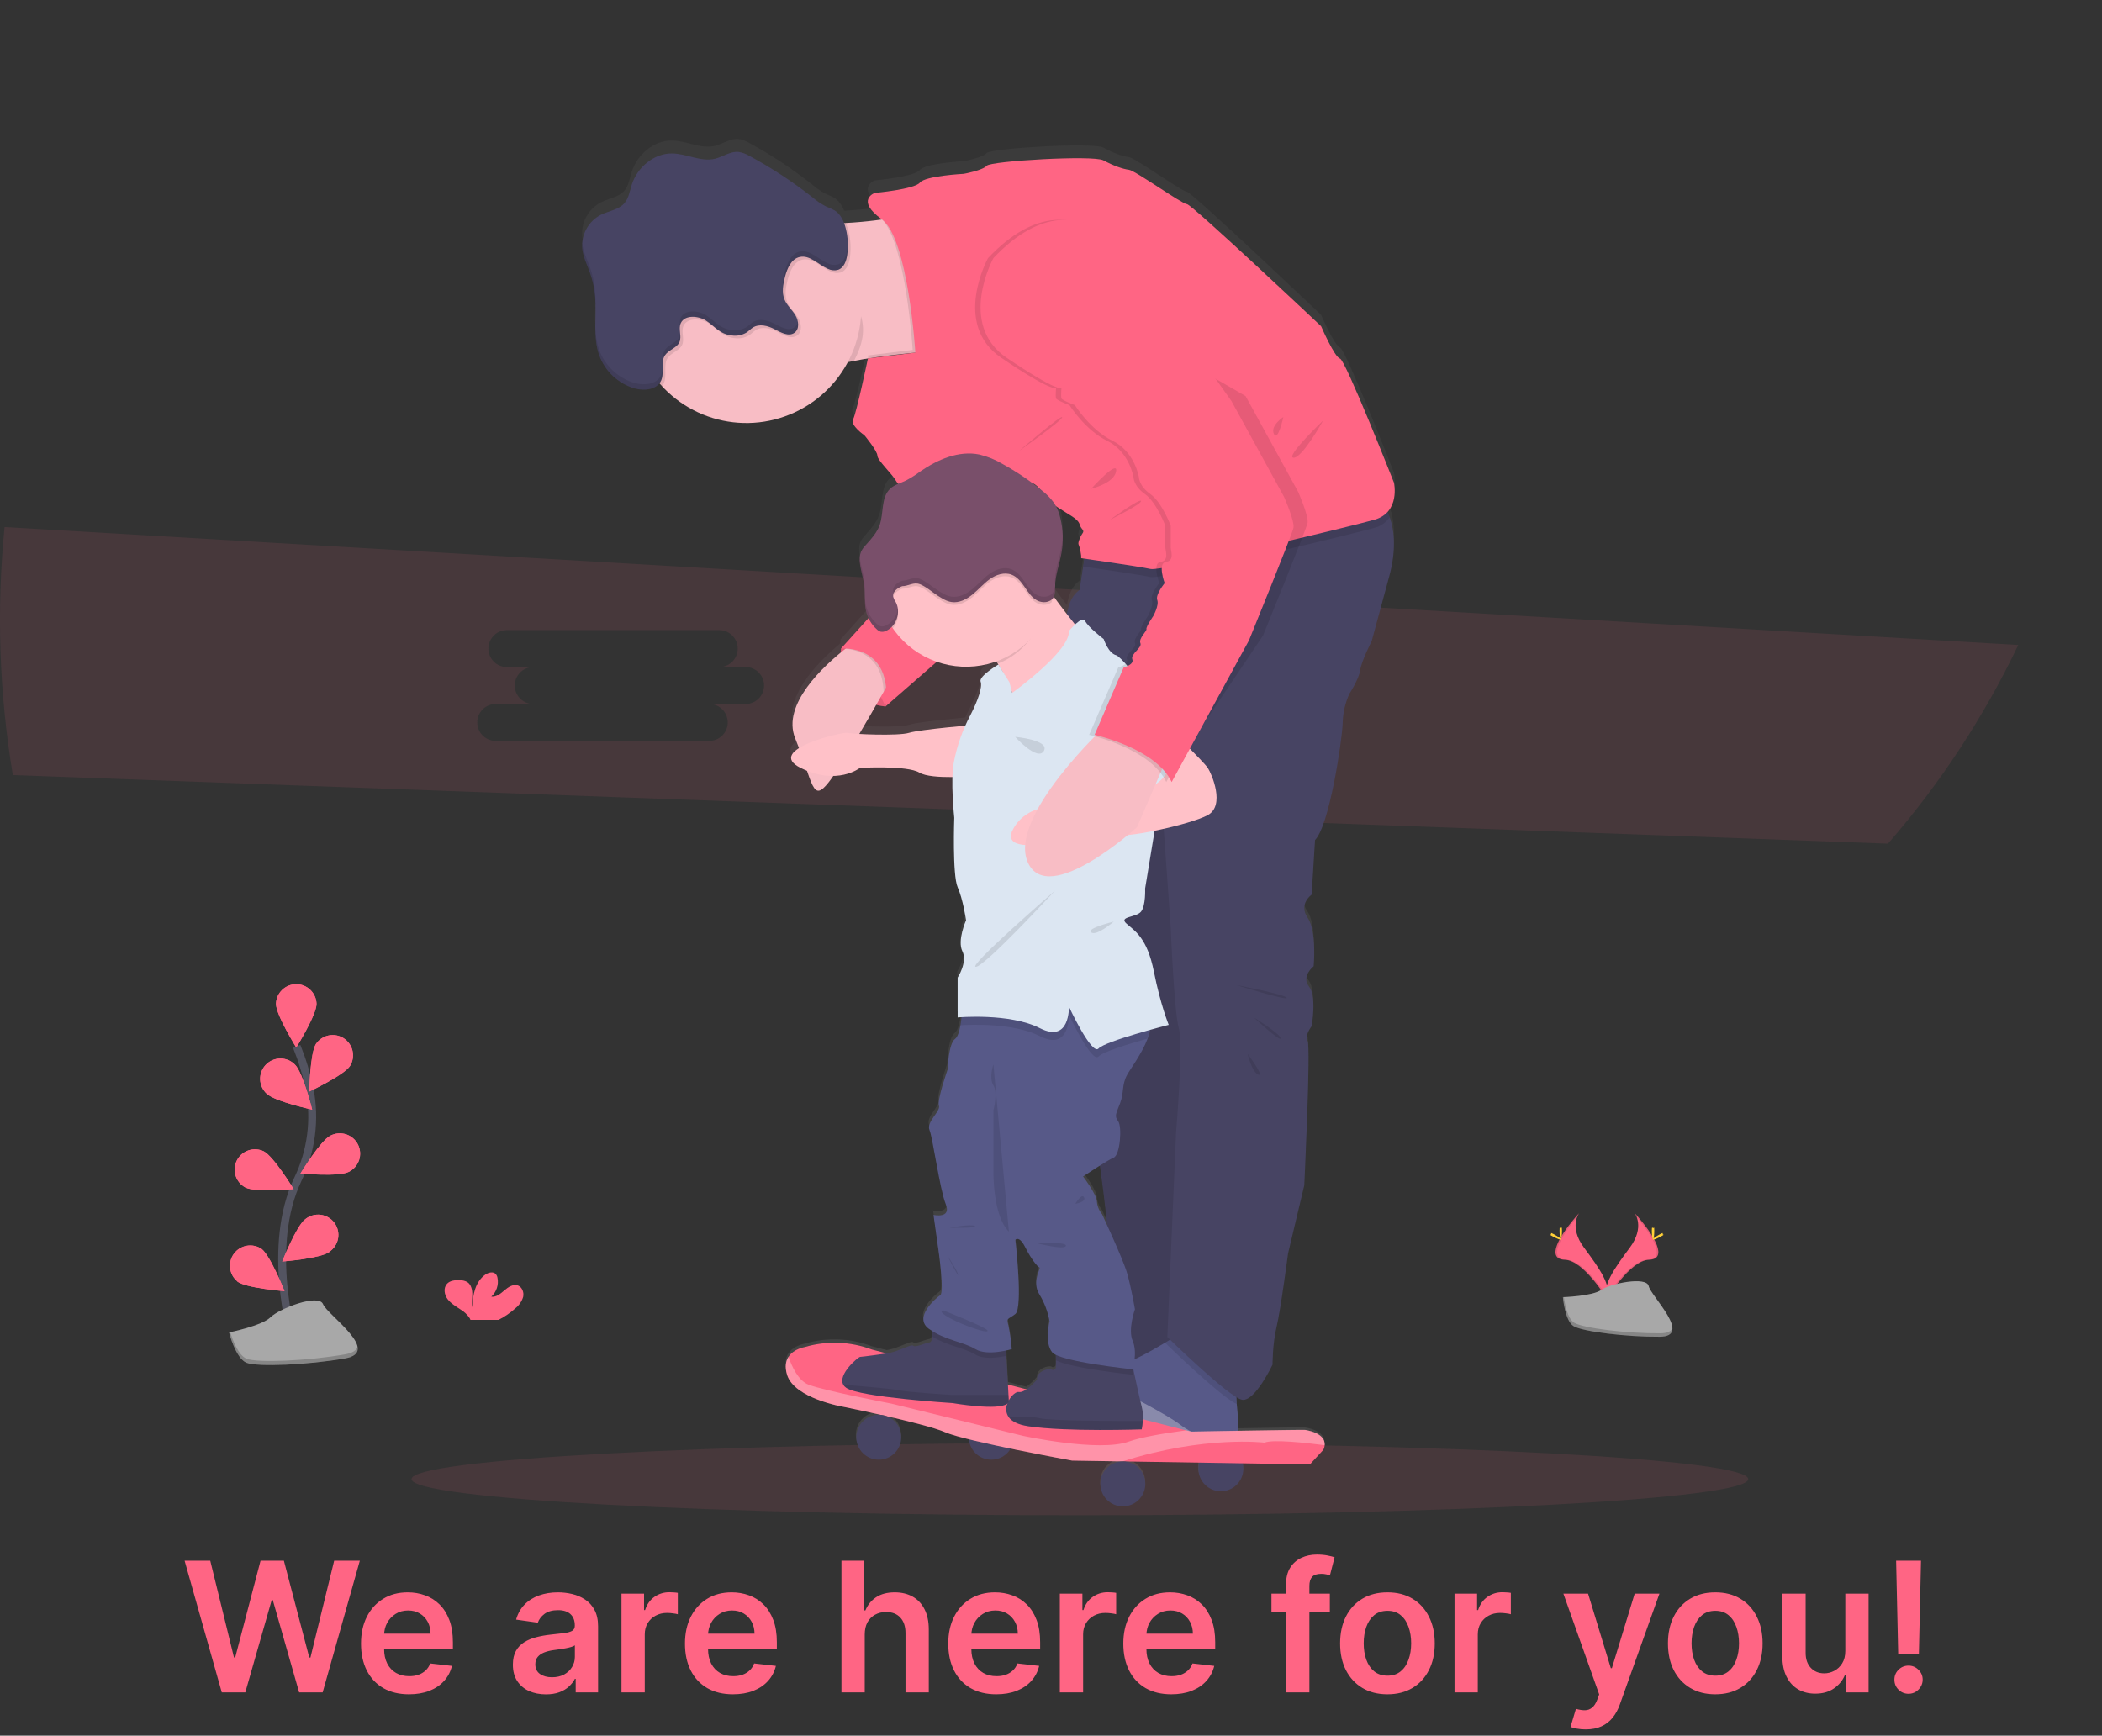 <svg width="534" height="441" viewBox="0 0 534 441" fill="none" xmlns="http://www.w3.org/2000/svg">
<rect x="0" y="0" width="534" height="441" fill="#333333" stroke="none"/>
<g clip-path="url(#clip0_872_5)">
<path opacity="0.1" d="M1.163 133.917C-0.921 154.923 -0.214 176.112 3.266 196.932L479.627 214.359C492.888 199.103 504.022 182.12 512.725 163.874L1.163 133.917ZM189.57 178.867H180.19C181.433 178.867 182.626 179.361 183.505 180.24C184.384 181.12 184.878 182.312 184.878 183.555C184.878 184.798 184.384 185.991 183.505 186.87C182.626 187.749 181.433 188.243 180.19 188.243H125.934C124.69 188.243 123.498 187.749 122.619 186.87C121.74 185.991 121.246 184.798 121.246 183.555C121.246 182.312 121.74 181.12 122.619 180.24C123.498 179.361 124.69 178.867 125.934 178.867H135.313C134.095 178.828 132.941 178.317 132.093 177.441C131.246 176.566 130.772 175.396 130.772 174.177C130.772 172.959 131.246 171.788 132.093 170.913C132.941 170.037 134.095 169.526 135.313 169.487H128.616C127.398 169.448 126.243 168.936 125.396 168.061C124.548 167.186 124.075 166.015 124.075 164.797C124.075 163.578 124.548 162.408 125.396 161.532C126.243 160.657 127.398 160.146 128.616 160.106H182.872C184.09 160.146 185.245 160.657 186.092 161.532C186.939 162.408 187.413 163.578 187.413 164.797C187.413 166.015 186.939 167.186 186.092 168.061C185.245 168.936 184.09 169.448 182.872 169.487H189.57C190.787 169.526 191.942 170.037 192.789 170.913C193.637 171.788 194.111 172.959 194.111 174.177C194.111 175.396 193.637 176.566 192.789 177.441C191.942 178.317 190.787 178.828 189.57 178.867Z" fill="#FF6584"/>
<path opacity="0.1" d="M274.335 385C368.107 385 444.124 380.885 444.124 375.809C444.124 370.733 368.107 366.619 274.335 366.619C180.563 366.619 104.546 370.733 104.546 375.809C104.546 380.885 180.563 385 274.335 385Z" fill="#FF6584"/>
<path d="M415.289 308.228C415.289 308.228 417.962 311.728 414.053 316.99C410.145 322.252 406.922 326.726 408.212 330.022C408.212 330.022 414.107 320.213 418.921 320.076C423.734 319.94 420.566 314.128 415.289 308.228Z" fill="#FF6584"/>
<path opacity="0.1" d="M415.29 308.228C415.52 308.566 415.703 308.935 415.835 309.323C420.517 314.829 423.009 319.964 418.512 320.091C414.316 320.213 409.288 327.709 408.086 329.603C408.124 329.75 408.171 329.895 408.227 330.036C408.227 330.036 414.121 320.227 418.935 320.091C423.749 319.955 420.566 314.128 415.29 308.228Z" fill="black"/>
<path d="M420.259 312.687C420.259 313.918 420.123 314.916 419.953 314.916C419.782 314.916 419.641 313.918 419.641 312.687C419.641 311.455 419.816 312.035 419.987 312.035C420.157 312.035 420.259 311.455 420.259 312.687Z" fill="#FFD037"/>
<path d="M421.963 314.157C420.882 314.746 419.943 315.101 419.86 314.95C419.777 314.8 420.59 314.201 421.671 313.612C422.751 313.023 422.323 313.451 422.406 313.612C422.488 313.772 423.043 313.568 421.963 314.157Z" fill="#FFD037"/>
<path d="M401.164 308.228C401.164 308.228 398.492 311.728 402.401 316.99C406.309 322.252 409.527 326.726 408.242 330.022C408.242 330.022 402.342 320.213 397.533 320.076C392.724 319.94 395.883 314.128 401.164 308.228Z" fill="#FF6584"/>
<path opacity="0.1" d="M401.164 308.228C400.932 308.565 400.748 308.934 400.619 309.323C395.937 314.829 393.44 319.964 397.942 320.091C402.133 320.213 407.19 327.709 408.368 329.603C408.329 329.749 408.281 329.89 408.227 330.036C408.227 330.036 402.328 320.227 397.519 320.091C392.71 319.955 395.883 314.128 401.164 308.228Z" fill="black"/>
<path d="M396.195 312.687C396.195 313.918 396.331 314.916 396.501 314.916C396.672 314.916 396.813 313.918 396.813 312.687C396.813 311.455 396.638 312.035 396.467 312.035C396.297 312.035 396.195 311.455 396.195 312.687Z" fill="#FFD037"/>
<path d="M394.486 314.157C395.567 314.746 396.511 315.101 396.594 314.95C396.677 314.8 395.864 314.201 394.783 313.612C393.703 313.023 394.131 313.451 394.048 313.612C393.966 313.772 393.406 313.568 394.486 314.157Z" fill="#FFD037"/>
<path d="M397.047 329.578C397.047 329.578 404.523 329.345 406.781 327.743C409.04 326.142 418.283 324.219 418.843 326.77C419.403 329.32 430.077 339.567 421.637 339.636C413.197 339.704 402.026 338.321 399.777 336.953C397.528 335.585 397.047 329.578 397.047 329.578Z" fill="#A8A8A8"/>
<path opacity="0.2" d="M421.783 338.764C413.343 338.833 402.172 337.45 399.923 336.082C398.21 335.036 397.529 331.292 397.3 329.569H397.052C397.052 329.569 397.538 335.595 399.772 336.968C402.007 338.341 413.192 339.718 421.632 339.65C424.065 339.65 424.912 338.764 424.864 337.479C424.523 338.268 423.593 338.75 421.783 338.764Z" fill="black"/>
<path d="M131.044 332.314C131.938 331.585 132.589 330.603 132.913 329.496C133.152 328.381 132.675 327.062 131.609 326.629C130.412 326.171 129.131 327.003 128.158 327.841C127.184 328.678 126.08 329.637 124.809 329.457C125.463 328.865 125.951 328.114 126.228 327.277C126.504 326.44 126.559 325.546 126.386 324.681C126.331 324.323 126.179 323.987 125.948 323.708C125.281 322.997 124.079 323.299 123.281 323.859C120.75 325.64 120.044 329.082 120.029 332.173C119.776 331.058 119.99 329.895 119.986 328.766C119.981 327.636 119.664 326.332 118.701 325.733C118.103 325.413 117.431 325.256 116.754 325.275C115.615 325.232 114.349 325.348 113.57 326.176C112.597 327.213 112.855 328.946 113.697 330.07C114.539 331.195 115.814 331.925 116.987 332.709C117.931 333.27 118.737 334.037 119.343 334.953C119.412 335.083 119.471 335.218 119.518 335.357H126.649C128.245 334.546 129.723 333.522 131.044 332.314Z" fill="#FF6584"/>
<path d="M74.374 339.996C74.374 339.996 67.53 316.771 75.654 299.68C79.112 292.531 80.157 284.453 78.632 276.659C77.88 272.968 76.79 269.354 75.376 265.862" stroke="#535461" stroke-width="2" stroke-miterlimit="10"/>
<path d="M80.414 255.055C80.414 257.903 75.264 266.159 75.264 266.159C75.264 266.159 70.11 257.884 70.11 255.055C70.151 253.716 70.712 252.446 71.673 251.513C72.635 250.58 73.922 250.059 75.262 250.059C76.601 250.059 77.888 250.58 78.85 251.513C79.812 252.446 80.373 253.716 80.414 255.055Z" fill="#FF6584"/>
<path d="M88.932 270.823C87.389 273.213 78.574 277.341 78.574 277.341C78.574 277.341 78.735 267.605 80.282 265.22C81.043 264.113 82.205 263.347 83.522 263.084C84.838 262.822 86.205 263.083 87.332 263.813C88.459 264.543 89.257 265.684 89.555 266.993C89.854 268.302 89.63 269.676 88.932 270.823Z" fill="#FF6584"/>
<path d="M88.562 297.767C86.021 299.047 76.33 298.161 76.33 298.161C76.33 298.161 81.383 289.842 83.923 288.561C84.529 288.24 85.193 288.044 85.876 287.982C86.559 287.921 87.247 287.997 87.901 288.205C88.554 288.413 89.159 288.75 89.681 289.195C90.203 289.64 90.63 290.185 90.939 290.797C91.247 291.409 91.431 292.077 91.478 292.761C91.525 293.445 91.436 294.132 91.214 294.781C90.993 295.43 90.644 296.029 90.189 296.541C89.734 297.054 89.18 297.47 88.562 297.767Z" fill="#FF6584"/>
<path d="M83.69 318.09C81.402 319.784 71.701 320.524 71.701 320.524C71.701 320.524 75.274 311.475 77.542 309.781C78.082 309.338 78.707 309.01 79.377 308.816C80.048 308.622 80.751 308.566 81.444 308.652C82.137 308.738 82.805 308.963 83.408 309.316C84.011 309.668 84.537 310.138 84.952 310.7C85.368 311.261 85.665 311.901 85.826 312.58C85.987 313.26 86.008 313.965 85.888 314.653C85.768 315.341 85.51 315.997 85.129 316.582C84.747 317.167 84.251 317.669 83.67 318.056L83.69 318.09Z" fill="#FF6584"/>
<path d="M67.759 277.891C69.798 279.872 79.309 281.931 79.309 281.931C79.309 281.931 76.978 272.483 74.928 270.496C74.447 270.005 73.873 269.614 73.238 269.348C72.604 269.082 71.922 268.945 71.234 268.947C70.546 268.948 69.866 269.087 69.232 269.355C68.599 269.624 68.025 270.017 67.546 270.51C67.067 271.004 66.691 271.589 66.441 272.23C66.192 272.871 66.073 273.556 66.091 274.243C66.111 274.931 66.267 275.608 66.552 276.235C66.836 276.861 67.243 277.424 67.749 277.891H67.759Z" fill="#FF6584"/>
<path d="M62.361 301.729C64.902 303.009 74.593 302.123 74.593 302.123C74.593 302.123 69.54 293.809 66.999 292.524C65.783 291.941 64.386 291.859 63.109 292.294C61.833 292.73 60.777 293.649 60.17 294.853C59.563 296.058 59.452 297.453 59.862 298.739C60.272 300.024 61.169 301.098 62.361 301.729Z" fill="#FF6584"/>
<path d="M60.297 325.621C62.585 327.31 72.281 328.055 72.281 328.055C72.281 328.055 68.713 319.005 66.44 317.311C65.339 316.577 63.998 316.294 62.694 316.521C61.391 316.749 60.225 317.468 59.437 318.532C58.65 319.595 58.301 320.921 58.464 322.234C58.627 323.548 59.288 324.748 60.312 325.587L60.297 325.621Z" fill="#FF6584"/>
<path d="M80.414 255.055C80.414 257.903 75.264 266.159 75.264 266.159C75.264 266.159 70.11 257.884 70.11 255.055C70.151 253.716 70.712 252.446 71.673 251.513C72.635 250.58 73.922 250.059 75.262 250.059C76.601 250.059 77.888 250.58 78.85 251.513C79.812 252.446 80.373 253.716 80.414 255.055Z" fill="#FF6584"/>
<path d="M88.932 270.823C87.389 273.213 78.574 277.341 78.574 277.341C78.574 277.341 78.735 267.605 80.282 265.22C81.043 264.113 82.205 263.347 83.522 263.084C84.838 262.822 86.205 263.083 87.332 263.813C88.459 264.543 89.257 265.684 89.555 266.993C89.854 268.302 89.63 269.676 88.932 270.823Z" fill="#FF6584"/>
<path d="M88.562 297.767C86.021 299.047 76.33 298.161 76.33 298.161C76.33 298.161 81.383 289.842 83.923 288.561C84.529 288.24 85.193 288.044 85.876 287.982C86.559 287.921 87.247 287.997 87.901 288.205C88.554 288.413 89.159 288.75 89.681 289.195C90.203 289.64 90.63 290.185 90.939 290.797C91.247 291.409 91.431 292.077 91.478 292.761C91.525 293.445 91.436 294.132 91.214 294.781C90.993 295.43 90.644 296.029 90.189 296.541C89.734 297.054 89.18 297.47 88.562 297.767Z" fill="#FF6584"/>
<path d="M83.69 318.09C81.402 319.784 71.701 320.524 71.701 320.524C71.701 320.524 75.274 311.475 77.542 309.781C78.082 309.338 78.707 309.01 79.377 308.816C80.048 308.622 80.751 308.566 81.444 308.652C82.137 308.738 82.805 308.963 83.408 309.316C84.011 309.668 84.537 310.138 84.952 310.7C85.368 311.261 85.665 311.901 85.826 312.58C85.987 313.26 86.008 313.965 85.888 314.653C85.768 315.341 85.51 315.997 85.129 316.582C84.747 317.167 84.251 317.669 83.67 318.056L83.69 318.09Z" fill="#FF6584"/>
<path d="M67.759 277.891C69.798 279.872 79.309 281.931 79.309 281.931C79.309 281.931 76.978 272.483 74.928 270.496C74.447 270.005 73.873 269.614 73.238 269.348C72.604 269.082 71.922 268.945 71.234 268.947C70.546 268.948 69.866 269.087 69.232 269.355C68.599 269.624 68.025 270.017 67.546 270.51C67.067 271.004 66.691 271.589 66.441 272.23C66.192 272.871 66.073 273.556 66.091 274.243C66.111 274.931 66.267 275.608 66.552 276.235C66.836 276.861 67.243 277.424 67.749 277.891H67.759Z" fill="#FF6584"/>
<path d="M62.361 301.729C64.902 303.009 74.593 302.123 74.593 302.123C74.593 302.123 69.54 293.809 66.999 292.524C65.783 291.941 64.386 291.859 63.109 292.294C61.833 292.73 60.777 293.649 60.17 294.853C59.563 296.058 59.452 297.453 59.862 298.739C60.272 300.024 61.169 301.098 62.361 301.729Z" fill="#FF6584"/>
<path d="M60.297 325.621C62.585 327.31 72.281 328.055 72.281 328.055C72.281 328.055 68.713 319.005 66.44 317.311C65.339 316.577 63.998 316.294 62.694 316.521C61.391 316.749 60.225 317.468 59.437 318.532C58.65 319.595 58.301 320.921 58.464 322.234C58.627 323.548 59.288 324.748 60.312 325.587L60.297 325.621Z" fill="#FF6584"/>
<path d="M58.19 338.536C58.19 338.536 66.522 336.88 68.742 334.675C70.961 332.47 80.959 328.61 82.069 331.365C83.179 334.12 97.06 343.496 87.618 345.151C78.175 346.806 65.408 347.356 62.633 346.251C59.859 345.146 58.19 338.536 58.19 338.536Z" fill="#A8A8A8"/>
<path opacity="0.2" d="M87.632 344.119C78.194 345.774 65.422 346.324 62.648 345.224C60.535 344.382 59.066 340.356 58.486 338.472L58.19 338.535C58.19 338.535 59.859 345.151 62.633 346.251C65.408 347.351 78.18 346.801 87.618 345.151C90.343 344.664 91.122 343.549 90.83 342.133C90.611 343.053 89.662 343.764 87.632 344.119Z" fill="black"/>
<path d="M352.529 127.53C355.143 124.609 354.121 120.058 354.121 120.058C354.121 120.058 341.787 88.621 340.419 88.275C339.052 87.93 335.62 80 335.62 80C335.62 80 302.731 48.733 301.549 48.733C300.366 48.733 288.358 40.097 286.82 39.927C285.282 39.756 282.877 38.89 280.307 37.493C277.737 36.096 251.697 37.668 250.67 38.875C249.643 40.083 244.829 40.949 244.829 40.949C244.829 40.949 235.065 41.465 233.692 43.193C232.32 44.921 222.22 45.837 222.22 45.837C222.22 45.837 217.25 47.686 223.997 52.598C221.836 52.939 219.309 53.202 216.744 53.387C216.102 53.43 215.45 53.474 214.797 53.508H214.413C213.982 52.206 213.142 51.077 212.018 50.291C211.283 49.892 210.524 49.539 209.745 49.234C208.539 48.593 207.409 47.817 206.377 46.922C201.383 42.95 196.054 39.419 190.451 36.368C189.586 35.827 188.621 35.464 187.613 35.302C185.525 35.103 183.661 36.568 181.616 37.06C178.024 37.921 174.403 35.731 170.709 35.697C166.094 35.653 161.894 39.245 160.487 43.675C159.966 45.316 159.733 47.141 158.608 48.441C157.148 50.14 154.68 50.388 152.68 51.396C151.23 52.152 150.016 53.291 149.168 54.689C148.32 56.087 147.871 57.69 147.871 59.325V59.364C147.871 59.622 147.871 59.88 147.915 60.138C148.143 62.222 149.107 64.145 149.813 66.121C150.538 68.146 150.996 70.257 151.176 72.401C151.178 72.423 151.178 72.446 151.176 72.469C151.205 72.824 151.229 73.18 151.244 73.54C151.244 73.613 151.244 73.691 151.244 73.769C151.244 74.109 151.244 74.455 151.244 74.801C151.244 76.66 151.181 78.534 151.186 80.394V80.491V81.333C151.186 81.402 151.186 81.47 151.186 81.538C151.186 81.786 151.186 82.025 151.215 82.287V82.55C151.215 82.779 151.249 83.013 151.273 83.242C151.273 83.339 151.273 83.441 151.297 83.539C151.297 83.763 151.351 83.982 151.38 84.201L151.424 84.512C151.458 84.731 151.497 84.95 151.536 85.169L151.594 85.471C151.643 85.705 151.701 85.958 151.76 86.172C151.784 86.255 151.799 86.333 151.818 86.416C151.906 86.74 152.003 87.052 152.11 87.35C152.839 89.394 154.042 91.236 155.621 92.725C157.2 94.213 159.11 95.306 161.193 95.913C161.977 96.129 162.789 96.231 163.602 96.215C165.062 96.181 166.459 95.728 167.326 94.73C167.54 94.973 167.749 95.217 167.973 95.46C171.148 98.913 175.108 101.549 179.518 103.146C183.928 104.742 188.659 105.251 193.307 104.63C197.956 104.009 202.387 102.277 206.224 99.579C210.06 96.88 213.19 93.297 215.347 89.132C215.858 89.02 216.365 88.918 216.876 88.82C217.762 88.655 218.652 88.499 219.548 88.334L220.409 88.197L220.75 88.139C225.131 87.448 229.385 86.985 232.432 86.678L220.39 88.173C220.39 88.173 217.469 102.197 216.627 103.75C215.785 105.303 219.548 107.893 219.548 107.893C219.548 107.893 222.804 111.865 222.804 113.077C222.804 114.289 226.571 117.741 227.598 119.639C227.729 119.88 227.893 120.101 228.085 120.296C227.325 120.591 226.623 121.017 226.012 121.557C223.632 123.811 224.425 127.764 223.335 130.86C222.653 132.807 221.227 134.384 219.855 135.918C219.362 136.418 218.948 136.991 218.628 137.616C218.449 138.031 218.339 138.471 218.302 138.921C218.277 139.17 218.268 139.42 218.273 139.671V139.758C218.273 139.953 218.273 140.143 218.312 140.333C218.312 140.416 218.312 140.498 218.312 140.581C218.55 142.616 219.241 144.582 219.451 146.617C219.66 148.652 219.407 150.701 219.825 152.683C219.97 153.374 220.196 154.045 220.497 154.683L213.527 162.472C213.527 162.472 213.483 162.857 213.468 163.49C207.657 168.314 198.672 177.417 201.879 185.444C202.23 186.323 202.554 187.166 202.853 187.97C200.492 189.475 199.713 191.261 203.252 193.043C203.812 193.325 204.352 193.569 204.882 193.788C206.698 199.118 207.409 200.603 210.451 196.674C210.777 196.246 211.156 195.701 211.57 195.112C215.854 195.024 218.331 193.043 218.331 193.043C218.331 193.043 230.319 192.352 233.42 194.255C234.973 195.228 238.623 195.423 241.855 195.399C241.812 198.881 241.974 202.363 242.342 205.826C242.342 205.826 241.826 220.508 243.198 223.618C244.571 226.729 245.33 232.084 245.33 232.084C245.33 232.084 243.028 237.263 244.396 240.028C245.764 242.793 243.198 246.765 243.198 246.765V256.954L244.172 256.886C244.099 257.572 244.006 258.293 243.885 258.979C243.602 260.571 243.179 261.997 242.527 262.459C240.813 263.691 240.643 270.248 240.643 270.248C240.643 270.248 237.903 278.198 238.414 279.58C238.925 280.963 235.162 283.723 236.019 285.796C236.876 287.87 238.628 300.994 240.151 304.781C241.675 308.569 237.046 307.546 237.046 307.546L238.414 317.389C238.414 317.389 239.786 327.407 238.759 328.099C237.732 328.79 231.823 333.799 235.888 336.734C236.204 336.963 236.525 337.173 236.861 337.372C236.879 337.827 236.868 338.282 236.827 338.735C236.749 339.509 236.554 340.127 236.121 340.196C234.914 340.371 232.515 341.578 232.008 341.062C231.502 340.546 228.601 342.367 225.681 342.961L225.277 343.024L221.485 342.05C215.999 339.96 209.977 339.738 204.352 341.417C204.352 341.417 201.602 341.846 200.268 343.9C199.592 344.952 199.295 346.431 199.898 348.495C201.728 354.6 214.203 356.703 214.203 356.703C214.203 356.703 218.526 357.594 223.719 358.772C223.549 358.772 223.374 358.772 223.198 358.772C221.765 358.762 220.38 359.29 219.317 360.251C218.253 361.212 217.589 362.538 217.455 363.965C217.321 365.392 217.727 366.818 218.592 367.961C219.458 369.103 220.72 369.88 222.13 370.137C223.54 370.395 224.996 370.114 226.209 369.351C227.422 368.588 228.306 367.397 228.684 366.014C229.063 364.632 228.909 363.157 228.254 361.882C227.599 360.607 226.49 359.624 225.145 359.127C230.986 360.47 237.455 362.106 240.083 363.26C242.04 363.997 244.045 364.599 246.085 365.061C246.185 366.269 246.669 367.414 247.465 368.328C248.261 369.242 249.327 369.879 250.51 370.145C251.693 370.411 252.929 370.293 254.04 369.807C255.151 369.322 256.078 368.495 256.686 367.446C264.634 369.106 272.291 370.513 272.291 370.513L285.077 370.722H285.165C283.658 370.733 282.217 371.34 281.156 372.411C280.096 373.482 279.504 374.93 279.509 376.437C279.514 377.944 280.117 379.388 281.184 380.452C282.251 381.516 283.697 382.113 285.204 382.113C286.711 382.113 288.156 381.516 289.224 380.452C290.291 379.388 290.894 377.944 290.899 376.437C290.904 374.93 290.311 373.482 289.251 372.411C288.191 371.34 286.75 370.733 285.243 370.722L304.6 371.039C304.368 371.827 304.308 372.655 304.425 373.468C304.542 374.281 304.832 375.06 305.277 375.75C305.722 376.441 306.31 377.027 307.002 377.47C307.694 377.913 308.473 378.201 309.287 378.315C310.1 378.429 310.928 378.367 311.715 378.132C312.502 377.897 313.229 377.495 313.847 376.954C314.465 376.413 314.959 375.744 315.295 374.995C315.631 374.246 315.802 373.432 315.795 372.611C315.794 372.142 315.736 371.674 315.62 371.219L332.695 371.496L336.102 367.748C336.292 367.384 336.407 366.985 336.438 366.575C336.54 365.343 335.903 363.474 331.541 362.68C331.22 362.622 322.323 362.763 314.462 362.895V359.808C314.462 359.808 314.243 358.11 314.106 356.109C314.067 355.52 314.033 354.906 314.019 354.303C314.463 354.608 314.957 354.833 315.479 354.97C318.735 355.491 323.189 345.988 323.189 345.988C323.189 345.988 323.189 340.634 324.216 336.316C325.243 331.998 327.136 317.487 327.136 317.487L331.254 300.045C331.254 300.045 332.958 264.46 332.101 263.078C331.244 261.695 333.133 259.276 333.133 259.276C333.133 259.276 334.501 251.677 332.447 249.087C330.393 246.498 333.644 243.903 333.644 243.903C333.644 243.903 334.501 234.922 332.101 231.47C329.701 228.019 333.225 225.6 333.225 225.6L334.082 211.609C337.679 207.982 340.931 186.393 341.106 181.73C341.151 179.105 341.734 176.517 342.819 174.126C342.819 174.126 345.214 170.499 345.559 168.08C345.905 165.661 348.48 160.656 348.48 160.656L352.933 144.071C354.73 137.383 354.272 132.437 353.079 128.913C352.904 128.416 352.719 127.963 352.529 127.53ZM272.067 128.504C274.807 130.232 273.951 130.748 274.807 131.785C275.664 132.822 274.978 132.646 274.291 134.374C273.605 136.103 274.121 135.587 274.462 137.485C274.802 139.384 274.637 139.384 274.637 139.384L275.493 139.505L274.301 147.523C272.354 148.793 271.463 151.227 271.059 153.739C269.911 152.24 268.752 150.682 267.715 149.231C268.071 148.438 268.003 147.494 268.012 146.603C268.051 143.682 269.142 140.893 269.643 138.016C270.155 135.089 270.061 132.088 269.365 129.2C269.116 128.113 268.732 127.061 268.222 126.07C269.331 126.81 270.738 127.686 272.067 128.523V128.504ZM275.148 297.776C275.148 297.776 277.314 296.316 279.417 294.987C280.122 300.113 280.789 305.443 281.261 310.263C280.507 308.588 279.981 307.449 279.981 307.449C279.209 306.52 278.746 305.373 278.657 304.168C278.575 302.289 275.148 297.796 275.148 297.796V297.776ZM262.303 120.233C262.79 120.301 263.481 120.919 264.133 121.659C263.529 121.173 262.921 120.686 262.298 120.228L262.303 120.233ZM230.952 184.139C228.976 184.762 222.278 184.67 218.297 184.436C219.786 181.89 221.266 179.301 222.58 176.979C223.355 177.179 224.144 177.321 224.941 177.402L237.981 165.948C242.886 167.668 248.236 167.634 253.118 165.85L253.473 166.405C253.624 166.649 253.785 166.892 253.96 167.165L253.634 166.634C253.634 166.634 248.601 169.633 249.112 171.015C249.623 172.398 248.431 175.849 246.547 179.549C246.06 180.474 245.637 181.389 245.228 182.309C240.964 182.708 232.928 183.516 230.952 184.139ZM255.693 343.73L255.62 342.362C256.447 342.182 256.993 342.016 256.993 342.016C256.822 339.986 256.536 337.968 256.136 335.97C255.62 333.896 255.888 334.588 257.893 333.049C259.898 331.511 257.893 314.064 257.893 314.064C257.893 314.064 258.867 312.852 260.409 315.963C261.952 319.074 263.5 320.972 264.016 321.142C264.532 321.313 261.957 324.774 264.016 328.055C265.295 330.177 266.165 332.52 266.581 334.962C266.581 334.962 265.214 340.449 267.268 342.887C267.545 343.172 267.876 343.398 268.241 343.554C268.241 344.007 268.241 344.489 268.241 344.942C268.241 345.852 268.241 346.631 268.197 346.796C268.177 346.913 268.128 347.023 268.053 347.114C267.978 347.206 267.881 347.277 267.771 347.32C267.661 347.363 267.541 347.377 267.424 347.36C267.307 347.344 267.196 347.297 267.102 347.225C266.572 346.879 263.208 347.653 263.437 349.819C262.642 350.759 261.74 351.604 260.75 352.336L256.082 351.129L255.693 343.73Z" fill="url(#paint0_linear_872_5)"/>
<path d="M213.654 164.78C213.654 164.78 212.023 178.142 224.956 179.51L226.903 170.261L222.829 164.78L216.993 162.803L213.654 164.78Z" fill="#FF6584"/>
<path opacity="0.1" d="M216.993 162.803L213.654 164.775C213.654 164.775 212.023 178.137 224.956 179.505" fill="black"/>
<path d="M237.119 89.224C237.119 89.224 228.392 89.76 219.64 91.21C218.745 91.363 217.854 91.525 216.968 91.697C216.452 91.795 215.946 91.897 215.44 92.009C210.855 92.953 206.679 94.18 204.245 95.747C201.324 97.621 200.351 92.573 200.258 85.559C200.22 83.091 200.302 80.384 200.434 77.648C200.604 74.484 200.852 71.281 201.115 68.399C201.694 62.013 202.361 57.047 202.361 57.047C202.361 57.047 205.418 57.047 209.502 56.906L210.816 56.858C212.096 56.809 213.454 56.741 214.822 56.658C215.469 56.624 216.121 56.585 216.769 56.536C219.358 56.351 221.913 56.088 224.07 55.748C226.367 55.378 228.231 54.91 229.244 54.287C233.868 51.532 237.119 89.224 237.119 89.224Z" fill="#F8BDC5"/>
<path d="M276.005 138.566L274.301 149.874C274.301 149.874 270.587 154.499 271.074 157.069C271.561 159.639 275.844 273.227 275.844 273.227C275.844 273.227 284.24 321.196 281.325 327.364C278.409 333.531 281.154 347.926 281.154 347.926L298.628 345.185L304.469 135.479L276.005 138.566Z" fill="#474463"/>
<path opacity="0.1" d="M276.005 138.566L274.301 149.874C274.301 149.874 270.587 154.499 271.074 157.069C271.561 159.639 275.844 273.227 275.844 273.227C275.844 273.227 284.24 321.196 281.325 327.364C278.409 333.531 281.154 347.926 281.154 347.926L298.628 345.185L304.469 135.479L276.005 138.566Z" fill="black"/>
<path d="M314.549 350.837C313.995 351.757 314.038 354.463 314.194 356.766C314.33 358.747 314.549 360.432 314.549 360.432V372.081C314.549 372.081 295.878 365.572 285.598 358.718C281.359 355.89 280.152 353.261 280.385 351.158C280.726 348.164 283.987 346.212 285.598 346.212C287.136 346.212 291.994 343.53 295.976 341.159C299.105 339.305 301.704 337.645 301.704 337.645C301.704 337.645 315.576 349.123 314.549 350.837Z" fill="#575988"/>
<path opacity="0.1" d="M314.549 350.837C313.995 351.757 314.038 354.464 314.194 356.766C310.042 354.819 297.188 342.347 295.976 341.159C299.105 339.305 301.704 337.645 301.704 337.645C301.704 337.645 315.577 349.123 314.549 350.837Z" fill="black"/>
<path d="M352.924 146.447L348.47 162.896C348.47 162.896 345.9 167.861 345.55 170.261C345.199 172.661 342.809 176.258 342.809 176.258C341.728 178.626 341.145 181.191 341.096 183.794C340.926 188.423 337.689 209.837 334.073 213.435L333.216 227.313C333.216 227.313 329.809 229.708 332.189 233.155C334.569 236.601 333.732 245.49 333.732 245.49C333.732 245.49 330.476 248.06 332.534 250.63C334.593 253.201 333.216 260.741 333.216 260.741C333.216 260.741 331.332 263.136 332.189 264.509C333.046 265.882 331.342 301.174 331.342 301.174L327.224 318.475C327.224 318.475 325.336 332.869 324.304 337.153C323.272 341.437 323.277 346.743 323.277 346.743C323.277 346.743 318.823 356.167 315.567 355.656C312.311 355.145 296.555 339.718 296.555 339.718L298.779 287.632C298.779 287.632 300.663 265.531 299.466 261.247C298.268 256.964 297.411 235.55 297.411 235.55L295.012 201.8L271.055 164.108C271.055 164.108 269.317 153.14 274.282 149.888L275.182 143.964L275.995 138.58L304.435 135.494L347.945 124.191C347.945 124.191 351.298 126.26 353.055 131.424C354.258 134.905 354.72 139.812 352.924 146.447Z" fill="#474463"/>
<path d="M277.222 163.777C277.222 163.777 257.007 188.603 257.864 181.666C258.399 177.31 255.635 171.989 253.483 168.625C252.213 166.625 251.162 165.315 251.162 165.315C251.162 165.315 263.496 142.704 264.182 145.785C264.401 146.759 265.827 148.993 267.662 151.544C271.532 156.889 277.222 163.777 277.222 163.777Z" fill="#FFC1C8"/>
<path opacity="0.3" d="M314.549 369.656V372.09C314.549 372.09 295.878 365.582 285.598 358.728C281.359 355.9 280.152 353.271 280.385 351.168C286.061 354.04 296.618 359.516 299.816 361.985C302.532 364.078 309.551 367.393 314.549 369.656Z" fill="white"/>
<path d="M310.154 378.9C313.308 378.9 315.864 376.344 315.864 373.19C315.864 370.037 313.308 367.48 310.154 367.48C307.001 367.48 304.445 370.037 304.445 373.19C304.445 376.344 307.001 378.9 310.154 378.9Z" fill="#474463"/>
<path d="M251.833 370.883C254.986 370.883 257.543 368.327 257.543 365.173C257.543 362.019 254.986 359.463 251.833 359.463C248.68 359.463 246.124 362.019 246.124 365.173C246.124 368.327 248.68 370.883 251.833 370.883Z" fill="#474463"/>
<path d="M336.526 367.203C336.494 367.609 336.379 368.005 336.19 368.366L332.783 372.08L285.16 371.316L272.354 371.107C272.354 371.107 245.399 366.2 240.147 363.912C234.895 361.624 214.247 357.438 214.247 357.438C214.247 357.438 201.777 355.344 199.947 349.294C199.329 347.244 199.64 345.779 200.317 344.737C201.646 342.698 204.401 342.269 204.401 342.269C210.028 340.607 216.044 340.829 221.534 342.902L301.359 363.44L302.595 363.756C302.595 363.756 331.05 363.226 331.624 363.328C335.99 364.126 336.628 365.981 336.526 367.203Z" fill="#FF6584"/>
<path opacity="0.3" d="M336.526 367.203C331.736 366.58 323.384 365.66 321.232 366.546C321.232 366.546 306.041 364.667 285.141 371.316L272.354 371.107C272.354 371.107 245.399 366.2 240.147 363.912C234.895 361.624 214.247 357.438 214.247 357.438C214.247 357.438 201.777 355.345 199.947 349.294C199.329 347.244 199.64 345.779 200.317 344.737C201.169 347.22 202.809 350.817 205.428 351.825C209.541 353.407 226.445 356.63 226.445 356.63L259.903 364.822C259.903 364.822 279.222 369.014 286.742 366.283C289.823 365.173 295.606 364.185 301.344 363.411L302.581 363.727C302.581 363.727 331.035 363.197 331.61 363.299C335.99 364.126 336.628 365.981 336.526 367.203Z" fill="white"/>
<path d="M290.32 361.035C290.279 361.753 290.19 362.467 290.052 363.172C290.052 363.172 271.127 363.849 261.276 362.388C258.555 361.984 257.017 361.113 256.253 360.071C255.912 359.579 255.7 359.009 255.638 358.413C255.576 357.817 255.665 357.216 255.897 356.664C256.006 356.346 256.145 356.04 256.311 355.749C257.046 354.463 258.175 353.553 258.794 353.675C260.507 354.02 263.447 350.506 263.447 350.506C263.213 348.359 266.586 347.585 267.112 347.936C267.206 348.008 267.317 348.054 267.434 348.071C267.551 348.088 267.67 348.074 267.781 348.031C267.891 347.988 267.988 347.917 268.063 347.825C268.137 347.733 268.187 347.624 268.207 347.507C268.241 347.346 268.251 346.573 268.251 345.667C268.251 344.158 268.207 342.26 268.207 342.26L287.229 344.572L287.983 348.208C288.674 351.45 289.638 355.904 290.052 357.428C290.339 358.607 290.43 359.826 290.32 361.035Z" fill="#474463"/>
<path opacity="0.1" d="M290.32 361.035C290.279 361.753 290.19 362.467 290.052 363.172C290.052 363.172 271.128 363.849 261.276 362.388C258.555 361.984 257.017 361.113 256.253 360.071C258.779 359.92 262.065 359.838 264.099 360.334C267 361.055 284.352 361.055 290.32 361.035Z" fill="black"/>
<path d="M256.292 355.739C256.312 355.915 256.285 356.093 256.212 356.254C256.139 356.415 256.024 356.553 255.878 356.654C253.483 358.504 241.991 356.493 241.991 356.493C241.991 356.493 218.511 355.033 215.002 352.638C214.685 352.43 214.42 352.152 214.228 351.825C212.768 349.187 218.054 344.757 218.511 344.757C218.969 344.757 225.282 343.895 225.705 343.812C228.626 343.223 231.546 341.413 232.033 341.929C232.519 342.445 234.953 341.242 236.141 341.072C236.574 341.008 236.774 340.395 236.847 339.611C236.915 338.551 236.879 337.486 236.74 336.433L255.494 341.481L255.659 344.47L256.199 354.42L256.267 355.641C256.279 355.673 256.287 355.706 256.292 355.739Z" fill="#474463"/>
<path opacity="0.1" d="M242.011 356.493C242.011 356.493 218.531 355.033 215.021 352.638C214.704 352.43 214.44 352.152 214.247 351.825C219.003 352.214 226.932 352.872 228.363 353.237C230.422 353.723 241.991 354.434 241.991 354.434H256.219L256.287 355.656C256.905 359.103 242.011 356.493 242.011 356.493Z" fill="black"/>
<path d="M223.242 370.883C226.396 370.883 228.952 368.327 228.952 365.173C228.952 362.019 226.396 359.463 223.242 359.463C220.089 359.463 217.533 362.019 217.533 365.173C217.533 368.327 220.089 370.883 223.242 370.883Z" fill="#474463"/>
<path d="M285.253 382.736C288.406 382.736 290.962 380.18 290.962 377.026C290.962 373.873 288.406 371.316 285.253 371.316C282.099 371.316 279.543 373.873 279.543 377.026C279.543 380.18 282.099 382.736 285.253 382.736Z" fill="#474463"/>
<path d="M227.185 170.947C227.185 170.947 226.104 172.894 224.479 175.786C220.585 182.659 213.58 194.844 210.568 198.699C206.284 204.181 206.63 199.045 202.001 187.566C198.565 179.028 209.141 169.258 214.797 164.818C216.744 163.275 218.107 162.385 218.107 162.385L227.185 170.947Z" fill="#F8BDC5"/>
<path d="M247.91 184.139C247.91 184.139 233.693 185.337 230.952 186.194C228.212 187.05 216.394 186.534 215.377 186.194C214.359 185.853 194.131 190.477 203.383 195.102C212.636 199.727 218.472 195.102 218.472 195.102C218.472 195.102 230.466 194.416 233.561 196.304C236.657 198.193 247.949 197.161 247.949 197.161L247.91 184.139Z" fill="#FFC1C8"/>
<path opacity="0.1" d="M218.375 79.289C220.127 83.772 219.032 87.676 216.968 91.683C211.799 92.656 206.937 93.995 204.23 95.733C196.52 100.703 202.347 57.013 202.347 57.013C202.347 57.013 206.075 57.013 210.801 56.823C209.37 63.356 214.793 70.137 218.375 79.289Z" fill="black"/>
<path d="M218.813 78.315C218.804 85.491 216.154 92.412 211.368 97.759C206.583 103.105 199.997 106.503 192.867 107.303C185.737 108.104 178.562 106.251 172.71 102.099C166.858 97.947 162.74 91.786 161.14 84.791C159.54 77.796 160.571 70.457 164.035 64.173C167.5 57.89 173.157 53.102 179.926 50.723C186.695 48.343 194.103 48.54 200.736 51.274C207.37 54.008 212.765 59.089 215.892 65.547C217.82 69.527 218.819 73.893 218.813 78.315Z" fill="#F8BDC5"/>
<path opacity="0.1" d="M353.065 131.41C352.14 132.756 350.755 133.717 349.171 134.112C342.488 135.995 295.377 147.304 292.296 146.617C289.575 146.014 277.898 144.334 275.206 143.95L276.019 138.566L304.459 135.479L347.969 124.176C347.969 124.176 351.308 126.245 353.065 131.41Z" fill="black"/>
<path opacity="0.1" d="M237.119 89.224C231.551 89.558 226.003 90.176 220.497 91.074C220.575 90.824 220.565 90.554 220.468 90.31L231.857 88.903C231.857 88.903 230.193 62.129 224.07 55.714C226.367 55.343 228.231 54.876 229.244 54.253C233.868 51.532 237.119 89.224 237.119 89.224Z" fill="black"/>
<path d="M222.22 49.015C222.22 49.015 232.33 48.105 233.697 46.391C235.065 44.678 244.834 44.167 244.834 44.167C244.834 44.167 249.628 43.31 250.675 42.108C251.721 40.905 277.737 39.367 280.307 40.74C282.877 42.112 285.277 42.964 286.82 43.14C288.363 43.315 300.351 51.873 301.549 51.873C302.746 51.873 335.62 82.886 335.62 82.886C335.62 82.886 339.028 90.767 340.42 91.108C341.812 91.449 354.126 122.633 354.126 122.633C354.126 122.633 355.839 130.168 349.161 132.057C342.483 133.946 295.367 145.249 292.286 144.563C289.205 143.877 274.642 141.822 274.642 141.822C274.642 141.822 274.812 141.822 274.471 139.938C274.131 138.055 273.615 138.566 274.296 136.852C274.978 135.139 275.669 135.309 274.812 134.282C273.956 133.255 274.812 132.739 272.072 131.025C269.331 129.312 266.231 127.428 266.075 126.917C265.919 126.406 263.505 122.974 262.308 122.803C261.11 122.633 227.53 113.209 227.53 113.209L219.65 110.638C219.65 110.638 215.883 108.068 216.73 106.53C217.577 104.992 220.492 91.074 220.492 91.074L232.539 89.589C232.539 89.589 230.743 60.577 223.997 55.709C217.251 50.841 222.22 49.015 222.22 49.015Z" fill="#FF6584"/>
<path opacity="0.1" d="M227.185 170.947C227.185 170.947 226.104 172.894 224.479 175.786C224.225 166.848 217.976 165.115 214.797 164.818C216.744 163.275 218.107 162.385 218.107 162.385L227.185 170.947Z" fill="black"/>
<path d="M218.813 106.014L219.64 110.638C219.64 110.638 222.897 114.581 222.897 115.779C222.897 116.977 226.664 120.404 227.696 122.287C228.728 124.171 232.32 124.517 230.947 127.774C229.575 131.03 221.699 155.871 221.699 155.871L213.649 164.78C213.649 164.78 227.01 163.577 224.951 179.51L242.254 164.419L255.805 139.763C255.805 139.763 242.614 114.752 242.103 112.698C241.592 110.643 218.813 106.014 218.813 106.014Z" fill="#FF6584"/>
<path opacity="0.1" d="M258.876 114.581C258.876 114.581 269.838 106.871 269.838 106.014C269.838 105.157 258.876 114.581 258.876 114.581Z" fill="black"/>
<path opacity="0.1" d="M277.221 124.176C277.221 124.176 283.062 122.803 283.549 119.722C284.036 116.641 277.221 124.176 277.221 124.176Z" fill="black"/>
<path opacity="0.1" d="M282.001 132.057C282.001 132.057 290.227 127.983 289.882 127.277C289.536 126.571 282.001 132.057 282.001 132.057Z" fill="black"/>
<path opacity="0.1" d="M326.027 105.96C326.027 105.96 322.619 108.185 323.632 110.268C324.644 112.352 326.027 105.96 326.027 105.96Z" fill="black"/>
<path opacity="0.1" d="M336.117 106.871C336.117 106.871 326.411 116.12 328.606 116.295C330.802 116.47 336.117 106.871 336.117 106.871Z" fill="black"/>
<path opacity="0.1" d="M314.038 250.27C314.038 250.27 326.543 252.67 326.883 253.527C327.224 254.384 314.038 250.27 314.038 250.27Z" fill="black"/>
<path opacity="0.1" d="M318.492 258.492C318.492 258.492 325.17 262.606 325.34 263.803C325.511 265.001 318.492 258.492 318.492 258.492Z" fill="black"/>
<path opacity="0.1" d="M316.949 267.746C316.949 267.746 317.976 272.371 319.689 273.057C321.403 273.743 316.949 267.746 316.949 267.746Z" fill="black"/>
<path opacity="0.1" d="M215.922 65.396C215.922 65.445 215.922 65.498 215.897 65.547C215.664 67.07 215.041 68.721 213.61 69.227C212.745 69.47 211.821 69.385 211.016 68.988C208.582 67.922 206.416 65.362 203.817 65.98C202.58 66.272 201.714 67.212 201.101 68.365C200.675 69.196 200.349 70.073 200.127 70.979C199.64 72.888 199.251 74.961 199.996 76.777C200.118 77.074 200.265 77.361 200.434 77.634C201.125 78.739 202.098 79.678 202.78 80.793C203.627 82.185 203.846 84.274 202.527 85.228C202.196 85.445 201.821 85.587 201.428 85.641C201.036 85.696 200.636 85.663 200.259 85.544C199.292 85.24 198.363 84.829 197.489 84.317C195.766 83.417 193.595 82.857 191.96 83.899C191.395 84.249 190.942 84.756 190.402 85.126C189.279 85.821 187.947 86.099 186.64 85.909C183.544 85.593 182.386 83.631 180.02 82.112C178.287 80.993 174.666 80.516 173.634 82.803C172.972 84.264 173.955 86.104 173.308 87.594C172.661 89.083 170.602 89.541 169.648 90.923C168.392 92.744 169.56 95.377 168.64 97.398C168.499 97.711 168.31 98 168.08 98.254C162.922 92.696 160.121 85.353 160.264 77.772C160.408 70.189 163.486 62.959 168.851 57.599C174.215 52.24 181.449 49.171 189.03 49.036C196.612 48.901 203.95 51.712 209.502 56.877L210.816 56.828C212.096 56.78 213.454 56.711 214.822 56.629C215.145 57.313 215.398 58.03 215.576 58.766C216.106 60.935 216.223 63.184 215.922 65.396Z" fill="black"/>
<path d="M172.938 82.122C172.271 83.582 173.254 85.422 172.612 86.907C171.969 88.392 169.896 88.854 168.951 90.237C167.691 92.062 168.859 94.696 167.944 96.711C166.893 99.014 163.719 99.374 161.285 98.702C159.206 98.109 157.298 97.028 155.719 95.551C154.14 94.074 152.934 92.243 152.203 90.208C150.553 85.51 151.619 80.34 151.19 75.38C151.008 73.254 150.55 71.161 149.828 69.154C149.122 67.207 148.158 65.289 147.929 63.22C147.766 61.465 148.132 59.7 148.98 58.155C149.829 56.61 151.121 55.354 152.69 54.55C154.695 53.577 157.163 53.299 158.623 51.629C159.742 50.334 159.981 48.529 160.502 46.898C161.908 42.517 166.109 38.944 170.723 38.987C174.413 39.017 178.024 41.193 181.631 40.336C183.67 39.849 185.525 38.389 187.628 38.598C188.635 38.756 189.6 39.115 190.465 39.654C196.064 42.678 201.39 46.18 206.386 50.12C207.42 51.01 208.552 51.78 209.76 52.413C210.537 52.716 211.296 53.066 212.033 53.46C213.605 54.433 214.427 56.288 214.875 58.089C215.413 60.257 215.535 62.506 215.235 64.719C215.021 66.282 214.408 68.034 212.923 68.555C212.056 68.797 211.13 68.709 210.324 68.307C207.89 67.251 205.729 64.69 203.13 65.303C201.008 65.79 199.986 68.195 199.431 70.303C198.944 72.211 198.545 74.285 199.3 76.105C199.923 77.614 201.247 78.719 202.079 80.117C202.911 81.514 203.15 83.602 201.826 84.551C200.366 85.608 198.384 84.483 196.783 83.646C195.07 82.745 192.889 82.185 191.259 83.222C190.699 83.573 190.246 84.079 189.701 84.454C188.577 85.143 187.248 85.418 185.943 85.233C182.843 84.916 181.685 82.954 179.324 81.436C177.586 80.306 173.975 79.829 172.938 82.122Z" fill="#474463"/>
<path opacity="0.1" d="M267.667 151.519C267.536 152.25 266.533 152.332 266.328 153.043C264.381 159.912 260.098 166.089 253.488 168.62C252.218 166.62 251.167 165.31 251.167 165.31C251.167 165.31 263.5 142.699 264.187 145.78C264.406 146.739 265.832 148.969 267.667 151.519Z" fill="black"/>
<path d="M268.032 146.788C268.033 151.261 266.707 155.634 264.223 159.354C261.739 163.074 258.207 165.974 254.075 167.686C249.943 169.399 245.396 169.847 241.009 168.975C236.622 168.103 232.592 165.949 229.429 162.787C226.266 159.624 224.112 155.594 223.239 151.207C222.366 146.819 222.814 142.272 224.525 138.139C226.237 134.006 229.135 130.473 232.854 127.988C236.573 125.503 240.945 124.176 245.418 124.176C248.39 124.165 251.336 124.743 254.084 125.875C256.832 127.007 259.329 128.672 261.431 130.774C263.533 132.876 265.199 135.373 266.331 138.121C267.464 140.87 268.042 143.815 268.032 146.788Z" fill="#FFC1C8"/>
<path opacity="0.1" d="M255.532 341.495L255.698 344.484C253.717 344.922 249.949 345.497 247.754 344.153C244.917 342.415 240.726 341.992 236.885 339.626C236.954 338.565 236.918 337.501 236.778 336.447L255.532 341.495Z" fill="black"/>
<path opacity="0.1" d="M287.983 348.218C287.852 348.885 287.73 349.294 287.73 349.294C287.73 349.294 272.617 347.746 268.261 345.657C268.261 344.148 268.217 342.25 268.217 342.25L287.239 344.562L287.983 348.218Z" fill="black"/>
<path d="M284.571 280.252C283.544 282.992 283.028 283.508 284.06 284.876C285.092 286.244 284.571 293.444 282.936 294.125C281.3 294.807 275.148 298.92 275.148 298.92C275.148 298.92 278.555 303.374 278.657 305.249C278.747 306.446 279.21 307.585 279.981 308.505C279.981 308.505 285.257 319.813 286.309 323.411C287.36 327.008 288.324 332.66 288.324 332.66C288.324 332.66 286.479 337.8 287.754 340.716C289.03 343.632 287.754 347.911 287.754 347.911C287.754 347.911 269.351 346.027 267.311 343.608C265.272 341.189 266.63 335.746 266.63 335.746C266.209 333.321 265.338 330.996 264.06 328.892C262.001 325.635 264.547 322.213 264.06 322.038C263.573 321.863 262.001 319.984 260.453 316.902C258.906 313.821 257.942 315.014 257.942 315.014C257.942 315.014 259.947 332.319 257.942 333.862C255.936 335.405 255.664 334.719 256.18 336.783C256.58 338.764 256.866 340.767 257.036 342.78C257.036 342.78 250.869 344.664 247.788 342.78C244.707 340.896 240.069 340.551 235.995 337.64C231.921 334.729 237.84 329.759 238.867 329.072C239.894 328.386 238.526 318.45 238.526 318.45L237.153 308.685C237.153 308.685 241.777 309.712 240.259 305.945C238.74 302.177 236.983 289.155 236.126 287.101C235.27 285.047 239.047 282.301 238.526 280.933C238.005 279.565 240.75 271.684 240.75 271.684C240.75 271.684 240.925 265.176 242.634 263.954C243.286 263.496 243.71 262.075 243.992 260.503C244.291 258.647 244.469 256.774 244.522 254.895C244.522 254.895 283.749 252.154 290.086 255.922C292.938 257.616 292.739 260.736 291.546 263.895C290.086 267.751 287.088 271.684 286.333 273.11C284.917 275.739 285.598 277.511 284.571 280.252Z" fill="#575988"/>
<path opacity="0.1" d="M291.497 263.895C286.63 265.263 280.147 267.274 279.091 268.428C277.377 270.316 271.551 257.806 271.551 257.806C271.551 257.806 271.897 267.211 264.187 263.277C257.513 259.87 246.742 260.318 243.958 260.503C244.257 258.647 244.435 256.774 244.488 254.895C244.488 254.895 283.715 252.154 290.052 255.922C292.904 257.616 292.705 260.736 291.497 263.895Z" fill="black"/>
<path d="M271.551 160.325C271.551 160.325 274.958 156.212 275.664 157.755C276.37 159.298 280.39 162.38 280.39 162.38C280.39 162.38 281.544 165.977 283.574 166.493C285.603 167.009 300.848 187.566 300.848 187.566L295.362 198.699L290.909 225.77C290.909 225.77 291.103 230.054 289.891 231.611C288.679 233.169 284.051 232.809 286.197 234.693C288.344 236.577 291.425 238.29 293.138 246.863C294.851 255.435 296.905 260.396 296.905 260.396C296.905 260.396 280.804 264.509 279.091 266.393C277.377 268.277 271.551 255.771 271.551 255.771C271.551 255.771 271.897 265.171 264.187 261.243C256.477 257.314 243.286 258.512 243.286 258.512V248.386C243.286 248.386 245.856 244.443 244.488 241.703C243.121 238.962 245.423 233.822 245.423 233.822C245.423 233.822 244.659 228.511 243.286 225.429C241.914 222.348 242.43 207.783 242.43 207.783C242.43 207.783 241.388 198.359 242.337 193.559C243.143 189.399 244.565 185.382 246.557 181.642C248.441 177.972 249.633 174.545 249.122 173.172C248.611 171.799 253.644 168.83 253.644 168.83L256.433 173.342L257.144 176.039C257.144 176.039 271.897 165.466 271.551 160.325Z" fill="#DCE6F2"/>
<path d="M296.204 184.139C296.204 184.139 305.798 193.559 306.825 195.102C307.852 196.645 311.293 204.667 306.84 207.101C302.386 209.535 284.936 213.289 283.204 211.994C281.471 210.699 271.035 213.454 271.035 213.454C271.035 213.454 253.581 217.738 257.348 210.713C261.115 203.689 270.028 204.872 270.028 204.872C270.028 204.872 284.425 204.848 285.963 203.412C287.501 201.976 299.105 198.894 296.477 192.546C293.848 186.199 296.204 184.139 296.204 184.139Z" fill="#FFC1C8"/>
<path opacity="0.1" d="M268.032 226.286C268.032 226.286 245.686 245.646 247.91 245.646C250.134 245.646 268.032 226.286 268.032 226.286Z" fill="black"/>
<path opacity="0.1" d="M282.936 234.167C282.936 234.167 275.834 235.876 277.207 236.908C278.579 237.94 282.936 234.167 282.936 234.167Z" fill="black"/>
<path opacity="0.1" d="M257.893 187.221C257.893 187.221 266.757 188.014 265.194 190.789C263.632 193.564 257.893 187.221 257.893 187.221Z" fill="black"/>
<path opacity="0.1" d="M252.369 270.428C252.369 270.428 251.166 273.914 252.369 275.783C253.571 277.652 252.369 282.111 252.369 282.111V297.689C252.369 297.689 252.203 308.997 256.306 312.935L252.369 270.428Z" fill="black"/>
<path opacity="0.1" d="M240.633 318.971C240.633 318.971 243.028 322.481 243.374 323.766C243.719 325.051 240.633 318.971 240.633 318.971Z" fill="black"/>
<path opacity="0.1" d="M241.232 311.947C241.232 311.947 246.8 310.92 247.657 311.519C248.514 312.117 241.232 311.947 241.232 311.947Z" fill="black"/>
<path opacity="0.1" d="M239.606 332.933C239.606 332.933 237.976 333.103 241.232 334.88C244.488 336.657 250.826 338.906 250.909 338.136C250.991 337.367 239.606 332.933 239.606 332.933Z" fill="black"/>
<path opacity="0.1" d="M263.442 315.885C264.016 315.885 271.186 315.457 270.772 316.571C270.358 317.686 263.442 315.885 263.442 315.885Z" fill="black"/>
<path opacity="0.1" d="M273.182 305.862C273.182 305.862 274.807 303.039 275.406 304.236C276.005 305.434 273.182 305.862 273.182 305.862Z" fill="black"/>
<path opacity="0.1" d="M268.032 146.788C268.034 148.89 267.743 150.982 267.166 153.004C266.221 153.861 264.591 153.871 263.427 153.233C262.064 152.483 261.174 151.12 260.288 149.825C259.402 148.53 258.395 147.236 256.944 146.681C255.109 145.989 253.016 146.681 251.42 147.829C249.823 148.978 248.548 150.497 247.039 151.724C245.53 152.95 243.607 153.944 241.685 153.642C240.444 153.452 239.344 152.751 238.278 152.074C236.817 151.154 235.25 149.723 233.649 149.105C232.047 148.487 230.728 149.592 229.205 149.592C227.993 150.03 226.674 151.028 226.917 152.288C227.048 152.756 227.258 153.198 227.54 153.593C228.029 154.557 228.222 155.644 228.095 156.717C227.968 157.79 227.526 158.802 226.825 159.624C224.807 156.707 223.504 153.357 223.02 149.843C222.537 146.329 222.886 142.751 224.041 139.397C225.195 136.043 227.122 133.008 229.666 130.536C232.21 128.065 235.299 126.226 238.685 125.17C242.07 124.113 245.657 123.867 249.154 124.452C252.652 125.038 255.964 126.437 258.821 128.539C261.678 130.64 264.001 133.384 265.602 136.549C267.203 139.714 268.037 143.212 268.037 146.758L268.032 146.788Z" fill="black"/>
<path d="M229.2 148.934C227.988 149.373 226.669 150.371 226.908 151.636C227.043 152.101 227.255 152.541 227.535 152.936C228.957 155.472 227.754 159.113 225.102 160.291C224.686 160.508 224.211 160.583 223.749 160.506C223.382 160.392 223.048 160.191 222.775 159.921C221.348 158.646 220.365 156.95 219.967 155.078C219.548 153.131 219.806 151.067 219.592 149.066C219.378 147.065 218.691 145.094 218.453 143.078C218.284 142.082 218.39 141.059 218.76 140.119C219.081 139.498 219.494 138.93 219.986 138.434C221.354 136.911 222.78 135.353 223.466 133.42C224.552 130.344 223.763 126.425 226.138 124.171C227.238 123.139 228.777 122.755 230.139 122.102C231.423 121.421 232.651 120.642 233.814 119.771C238.219 116.743 243.573 114.416 248.811 115.487C250.903 115.994 252.907 116.814 254.754 117.921C258.184 119.812 261.442 122.001 264.489 124.463C265.806 125.438 266.957 126.62 267.896 127.963C268.595 129.114 269.099 130.372 269.385 131.687C270.085 134.557 270.181 137.541 269.667 140.45C269.181 143.302 268.076 146.072 268.032 148.969C268.032 149.942 268.11 150.994 267.609 151.831C266.805 153.165 264.815 153.291 263.452 152.551C262.089 151.811 261.198 150.439 260.317 149.144C259.436 147.849 258.424 146.554 256.973 146.004C255.138 145.308 253.045 146.004 251.449 147.148C249.852 148.292 248.582 149.816 247.068 151.042C245.554 152.269 243.661 153.262 241.714 152.96C240.473 152.77 239.373 152.074 238.307 151.398C236.847 150.473 235.279 149.042 233.683 148.428C232.086 147.815 230.719 148.934 229.2 148.934Z" fill="#794F6A"/>
<path d="M281.145 184.139C281.145 184.139 255.966 207.437 261.101 219.086C266.236 230.735 288.845 210.178 288.845 210.178L296.905 191.524L281.145 184.139Z" fill="#F8BDC5"/>
<g opacity="0.1">
<path d="M225.092 158.909C224.678 159.125 224.204 159.201 223.744 159.123C223.375 159.01 223.041 158.808 222.77 158.534C221.343 157.26 220.358 155.566 219.957 153.695C219.543 151.724 219.801 149.679 219.587 147.678C219.373 145.678 218.682 143.711 218.448 141.691C218.448 141.593 218.448 141.491 218.424 141.389C218.371 141.946 218.379 142.508 218.448 143.064C218.682 145.079 219.373 147.026 219.587 149.051C219.801 151.076 219.543 153.096 219.957 155.063C220.357 156.935 221.342 158.632 222.77 159.907C223.043 160.178 223.377 160.378 223.744 160.491C224.204 160.568 224.678 160.493 225.092 160.277C227.185 159.347 228.368 156.898 228.09 154.659C227.989 155.563 227.661 156.426 227.137 157.169C226.612 157.912 225.909 158.51 225.092 158.909Z" fill="black"/>
<path d="M269.633 139.072C269.147 141.925 268.042 144.694 268.003 147.591C268.003 148.564 268.081 149.616 267.574 150.453C266.776 151.787 264.785 151.914 263.423 151.174C262.06 150.434 261.169 149.066 260.283 147.766C259.397 146.466 258.395 145.176 256.939 144.626C255.109 143.935 253.016 144.626 251.42 145.775C249.823 146.924 248.548 148.438 247.039 149.669C245.53 150.901 243.607 151.889 241.685 151.592C240.444 151.398 239.344 150.701 238.278 150.025C236.817 149.1 235.25 147.674 233.654 147.055C232.057 146.437 230.733 147.542 229.21 147.542C227.998 147.985 226.679 148.978 226.912 150.249C226.942 150.386 226.986 150.52 227.044 150.648C227.521 149.817 228.295 149.198 229.21 148.915C230.728 148.915 232.072 147.824 233.654 148.428C235.236 149.032 236.832 150.473 238.278 151.398C239.334 152.074 240.434 152.77 241.685 152.96C243.632 153.262 245.54 152.284 247.039 151.042C248.538 149.801 249.828 148.267 251.42 147.148C253.011 146.028 255.109 145.308 256.939 146.004C258.399 146.554 259.402 147.863 260.283 149.144C261.164 150.424 262.06 151.782 263.423 152.551C264.785 153.32 266.776 153.165 267.574 151.831C268.061 150.994 267.988 149.947 268.003 148.968C268.042 146.072 269.132 143.302 269.633 140.45C269.89 138.984 269.995 137.497 269.945 136.01C269.914 137.037 269.81 138.06 269.633 139.072Z" fill="black"/>
</g>
<path opacity="0.1" d="M250.996 65.581C250.996 65.581 241.748 82.37 254.403 90.938C267.058 99.505 268.28 98.649 268.28 98.649C268.28 98.649 268.105 100.703 268.28 101.219C268.455 101.735 271.687 102.928 271.687 102.928C271.687 102.928 275.625 109.256 281.276 112.011C286.927 114.766 287.959 121.26 287.959 121.26C287.959 121.26 287.959 123.49 290.879 125.544C293.8 127.598 296.049 133.596 296.049 133.596V139.082C296.049 139.938 297.076 142.489 294.851 142.762C292.627 143.034 294.506 148.16 294.506 148.16C294.506 148.16 292.111 151.081 292.622 152.444C293.133 153.807 291.595 156.553 291.595 156.553C291.595 156.553 289.711 159.293 289.882 159.809C290.052 160.325 287.828 162.209 288.339 163.407C288.85 164.604 285.774 166.147 286.285 167.52C286.796 168.893 284.094 169.574 284.094 169.574L276.691 186.71C276.691 186.71 292.267 190.117 296.287 198.699L315.922 162.72C315.922 162.72 326.883 135.825 327.229 134.112C327.575 132.398 324.829 126.23 324.829 126.23L311.468 101.891L291.425 73.623C291.425 73.623 275.494 39.713 250.996 65.581Z" fill="black"/>
<path opacity="0.1" d="M270.772 72.664C270.772 72.664 246.708 81.109 259.383 89.677C272.057 98.245 273.259 97.383 273.259 97.383C273.259 97.383 273.089 99.442 273.259 99.953C273.43 100.464 276.667 101.667 276.667 101.667C276.667 101.667 280.609 107.995 286.26 110.75C291.911 113.506 292.943 119.999 292.943 119.999C292.943 119.999 292.943 122.229 295.864 124.283C298.784 126.337 301.004 132.335 301.004 132.335V137.816C301.004 138.673 302.031 141.224 299.801 141.501C297.572 141.779 299.461 146.9 299.461 146.9C299.461 146.9 297.061 149.82 297.577 151.179C298.093 152.537 296.55 155.292 296.55 155.292C296.55 155.292 294.666 158.033 294.837 158.549C295.007 159.065 292.778 160.948 293.294 162.146C293.81 163.343 290.724 164.887 291.24 166.259C291.755 167.632 289.044 168.314 289.044 168.314L281.646 185.444C281.646 185.444 294.476 186.106 298.526 194.693L320.872 161.479C320.872 161.479 331.838 134.584 332.179 132.87C332.52 131.157 329.789 124.97 329.789 124.97L316.428 100.63L285.949 83.047C285.949 83.047 295.27 46.791 270.772 72.664Z" fill="black"/>
<path d="M252.369 65.581C252.369 65.581 243.121 82.37 255.776 90.938C268.431 99.505 269.653 98.649 269.653 98.649C269.653 98.649 269.482 100.703 269.653 101.219C269.823 101.735 273.06 102.928 273.06 102.928C273.06 102.928 277.002 109.256 282.653 112.011C288.305 114.766 289.336 121.26 289.336 121.26C289.336 121.26 289.336 123.49 292.257 125.544C295.177 127.598 297.421 133.596 297.421 133.596V139.082C297.421 139.938 298.448 142.489 296.219 142.762C293.99 143.034 295.878 148.16 295.878 148.16C295.878 148.16 293.479 151.081 293.995 152.444C294.51 153.807 292.967 156.553 292.967 156.553C292.967 156.553 291.084 159.293 291.254 159.809C291.425 160.325 289.195 162.209 289.711 163.407C290.227 164.604 287.141 166.147 287.657 167.52C288.173 168.893 285.462 169.574 285.462 169.574L278.064 186.71C278.064 186.71 293.61 190.117 297.655 198.699L317.29 162.72C317.29 162.72 328.256 135.825 328.597 134.112C328.937 132.398 326.197 126.23 326.197 126.23L312.836 101.891L292.797 73.632C292.797 73.632 276.861 39.713 252.369 65.581Z" fill="#FF6584"/>
<g opacity="0.1">
<path d="M151.191 74.012C151.011 71.884 150.552 69.79 149.828 67.781C149.122 65.834 148.158 63.916 147.929 61.847C147.929 61.784 147.929 61.725 147.929 61.662C147.878 62.18 147.878 62.702 147.929 63.22C148.158 65.289 149.122 67.192 149.828 69.154C150.552 71.161 151.011 73.254 151.191 75.38C151.259 76.178 151.288 76.986 151.298 77.814C151.312 76.524 151.298 75.263 151.191 74.012Z" fill="black"/>
<path d="M167.944 95.343C166.898 97.641 163.719 98.006 161.286 97.329C159.208 96.734 157.301 95.654 155.722 94.178C154.144 92.702 152.937 90.873 152.203 88.84C151.526 86.748 151.198 84.559 151.23 82.361C151.2 85.043 151.303 87.691 152.203 90.208C152.937 92.241 154.143 94.072 155.722 95.548C157.301 97.025 159.208 98.106 161.286 98.702C163.719 99.374 166.898 99.014 167.944 96.711C168.387 95.738 168.343 94.608 168.324 93.498C168.315 94.132 168.186 94.758 167.944 95.343Z" fill="black"/>
<path d="M215.236 63.342C215.026 64.899 214.408 66.652 212.924 67.173C212.058 67.414 211.134 67.328 210.329 66.929C207.896 65.868 205.73 63.307 203.13 63.926C201.008 64.412 199.991 66.812 199.431 68.925C199.025 70.26 198.849 71.654 198.91 73.048C199.003 72.116 199.178 71.194 199.431 70.293C199.991 68.185 201.008 65.8 203.13 65.294C205.73 64.68 207.876 67.241 210.329 68.297C211.133 68.699 212.058 68.787 212.924 68.545C214.408 68.025 215.026 66.272 215.236 64.709C215.369 63.714 215.418 62.709 215.382 61.706C215.357 62.251 215.309 62.801 215.236 63.342Z" fill="black"/>
<path d="M201.826 83.174C200.366 84.23 198.385 83.105 196.783 82.263C195.07 81.363 192.889 80.803 191.259 81.84C190.699 82.19 190.246 82.697 189.701 83.071C188.579 83.765 187.249 84.041 185.944 83.85C182.843 83.534 181.685 81.572 179.324 80.053C177.591 78.938 173.97 78.461 172.938 80.749C172.69 81.423 172.622 82.149 172.738 82.857C172.77 82.604 172.838 82.357 172.938 82.122C173.975 79.829 177.591 80.306 179.324 81.426C181.685 82.945 182.843 84.906 185.944 85.223C187.249 85.41 188.579 85.132 189.701 84.439C190.246 84.069 190.699 83.563 191.259 83.213C192.904 82.19 195.07 82.726 196.783 83.636C198.385 84.473 200.356 85.583 201.826 84.541C202.683 83.928 202.887 82.838 202.697 81.762C202.597 82.326 202.286 82.831 201.826 83.174Z" fill="black"/>
<path d="M172.612 85.539C171.945 87.068 169.896 87.487 168.952 88.864C168.246 89.886 168.304 91.162 168.329 92.442C168.32 91.662 168.536 90.897 168.952 90.237C169.896 88.859 171.945 88.436 172.612 86.907C172.845 86.242 172.909 85.529 172.797 84.834C172.767 85.076 172.705 85.313 172.612 85.539Z" fill="black"/>
</g>
</g>
<path d="M56.34 430L46.898 396.545H53.416L59.444 421.13H59.754L66.19 396.545H72.12L78.572 421.146H78.867L84.894 396.545H91.412L81.97 430H75.992L69.294 406.526H69.033L62.319 430H56.34ZM103.9 430.49C101.385 430.49 99.212 429.967 97.382 428.922C95.564 427.866 94.164 426.374 93.184 424.446C92.204 422.508 91.714 420.226 91.714 417.602C91.714 415.021 92.204 412.755 93.184 410.806C94.175 408.846 95.558 407.321 97.334 406.232C99.109 405.132 101.194 404.582 103.59 404.582C105.136 404.582 106.596 404.833 107.968 405.334C109.351 405.824 110.57 406.586 111.627 407.621C112.694 408.655 113.533 409.973 114.142 411.574C114.752 413.164 115.057 415.059 115.057 417.259V419.072H94.491V415.086H109.389C109.378 413.953 109.133 412.946 108.654 412.064C108.175 411.171 107.505 410.469 106.645 409.957C105.795 409.445 104.804 409.189 103.672 409.189C102.463 409.189 101.401 409.483 100.486 410.071C99.571 410.648 98.858 411.411 98.346 412.358C97.845 413.295 97.589 414.324 97.579 415.445V418.925C97.579 420.384 97.845 421.636 98.379 422.682C98.912 423.716 99.659 424.511 100.617 425.067C101.575 425.611 102.697 425.884 103.982 425.884C104.842 425.884 105.621 425.764 106.318 425.524C107.015 425.274 107.619 424.909 108.131 424.43C108.643 423.951 109.029 423.357 109.291 422.649L114.812 423.27C114.464 424.729 113.799 426.003 112.819 427.092C111.85 428.17 110.609 429.009 109.095 429.608C107.581 430.196 105.85 430.49 103.9 430.49ZM138.69 430.506C137.1 430.506 135.668 430.223 134.394 429.657C133.131 429.08 132.129 428.23 131.388 427.109C130.659 425.987 130.294 424.604 130.294 422.96C130.294 421.544 130.555 420.373 131.078 419.447C131.601 418.522 132.314 417.781 133.218 417.226C134.122 416.67 135.14 416.251 136.273 415.968C137.416 415.674 138.598 415.462 139.817 415.331C141.287 415.179 142.48 415.042 143.395 414.923C144.309 414.792 144.974 414.596 145.388 414.335C145.812 414.062 146.025 413.643 146.025 413.077V412.979C146.025 411.748 145.66 410.795 144.93 410.12C144.201 409.445 143.15 409.107 141.778 409.107C140.329 409.107 139.18 409.423 138.331 410.055C137.492 410.686 136.926 411.432 136.632 412.293L131.111 411.509C131.546 409.984 132.265 408.71 133.267 407.686C134.269 406.652 135.494 405.878 136.942 405.366C138.391 404.844 139.992 404.582 141.745 404.582C142.954 404.582 144.157 404.724 145.355 405.007C146.553 405.29 147.647 405.759 148.638 406.412C149.629 407.054 150.424 407.931 151.023 409.042C151.633 410.153 151.938 411.541 151.938 413.207V430H146.253V426.553H146.057C145.698 427.25 145.192 427.904 144.538 428.513C143.896 429.112 143.084 429.597 142.104 429.967C141.135 430.327 139.997 430.506 138.69 430.506ZM140.226 426.161C141.413 426.161 142.442 425.927 143.313 425.459C144.184 424.98 144.854 424.348 145.322 423.564C145.801 422.78 146.041 421.925 146.041 420.999V418.043C145.856 418.195 145.54 418.337 145.094 418.467C144.658 418.598 144.168 418.712 143.623 418.81C143.079 418.908 142.54 418.996 142.006 419.072C141.473 419.148 141.01 419.213 140.618 419.268C139.736 419.388 138.946 419.584 138.249 419.856C137.552 420.128 137.002 420.509 136.599 420.999C136.196 421.478 135.995 422.099 135.995 422.862C135.995 423.951 136.392 424.773 137.187 425.328C137.982 425.884 138.995 426.161 140.226 426.161ZM157.884 430V404.909H163.618V409.091H163.879C164.336 407.643 165.121 406.526 166.231 405.742C167.353 404.947 168.633 404.55 170.07 404.55C170.397 404.55 170.762 404.566 171.165 404.599C171.578 404.621 171.921 404.659 172.194 404.713V410.153C171.943 410.066 171.546 409.989 171.001 409.924C170.468 409.848 169.95 409.81 169.449 409.81C168.371 409.81 167.402 410.044 166.542 410.512C165.692 410.969 165.023 411.607 164.532 412.423C164.042 413.24 163.797 414.182 163.797 415.249V430H157.884ZM186.197 430.49C183.681 430.49 181.509 429.967 179.679 428.922C177.861 427.866 176.461 426.374 175.481 424.446C174.501 422.508 174.011 420.226 174.011 417.602C174.011 415.021 174.501 412.755 175.481 410.806C176.472 408.846 177.855 407.321 179.63 406.232C181.405 405.132 183.491 404.582 185.887 404.582C187.433 404.582 188.892 404.833 190.265 405.334C191.648 405.824 192.867 406.586 193.924 407.621C194.991 408.655 195.829 409.973 196.439 411.574C197.049 413.164 197.354 415.059 197.354 417.259V419.072H176.788V415.086H191.686C191.675 413.953 191.43 412.946 190.951 412.064C190.471 411.171 189.802 410.469 188.941 409.957C188.092 409.445 187.101 409.189 185.968 409.189C184.76 409.189 183.698 409.483 182.783 410.071C181.868 410.648 181.155 411.411 180.643 412.358C180.142 413.295 179.886 414.324 179.875 415.445V418.925C179.875 420.384 180.142 421.636 180.676 422.682C181.209 423.716 181.955 424.511 182.914 425.067C183.872 425.611 184.994 425.884 186.279 425.884C187.139 425.884 187.918 425.764 188.615 425.524C189.312 425.274 189.916 424.909 190.428 424.43C190.94 423.951 191.326 423.357 191.588 422.649L197.109 423.27C196.761 424.729 196.096 426.003 195.116 427.092C194.147 428.17 192.905 429.009 191.392 429.608C189.878 430.196 188.146 430.49 186.197 430.49ZM219.68 415.298V430H213.767V396.545H219.55V409.173H219.844C220.432 407.757 221.341 406.641 222.572 405.824C223.813 404.996 225.392 404.582 227.309 404.582C229.051 404.582 230.57 404.947 231.866 405.677C233.162 406.406 234.164 407.474 234.872 408.879C235.591 410.283 235.95 411.999 235.95 414.024V430H230.037V414.939C230.037 413.251 229.601 411.939 228.73 411.002C227.87 410.055 226.661 409.581 225.104 409.581C224.058 409.581 223.122 409.81 222.294 410.267C221.477 410.714 220.835 411.362 220.366 412.211C219.909 413.06 219.68 414.089 219.68 415.298ZM253.086 430.49C250.57 430.49 248.398 429.967 246.568 428.922C244.749 427.866 243.35 426.374 242.37 424.446C241.39 422.508 240.9 420.226 240.9 417.602C240.9 415.021 241.39 412.755 242.37 410.806C243.361 408.846 244.744 407.321 246.519 406.232C248.294 405.132 250.38 404.582 252.775 404.582C254.322 404.582 255.781 404.833 257.153 405.334C258.536 405.824 259.756 406.586 260.812 407.621C261.88 408.655 262.718 409.973 263.328 411.574C263.938 413.164 264.243 415.059 264.243 417.259V419.072H243.677V415.086H258.574C258.564 413.953 258.318 412.946 257.839 412.064C257.36 411.171 256.69 410.469 255.83 409.957C254.981 409.445 253.99 409.189 252.857 409.189C251.648 409.189 250.586 409.483 249.672 410.071C248.757 410.648 248.044 411.411 247.532 412.358C247.031 413.295 246.775 414.324 246.764 415.445V418.925C246.764 420.384 247.031 421.636 247.564 422.682C248.098 423.716 248.844 424.511 249.802 425.067C250.761 425.611 251.882 425.884 253.167 425.884C254.028 425.884 254.806 425.764 255.503 425.524C256.2 425.274 256.805 424.909 257.317 424.43C257.828 423.951 258.215 423.357 258.476 422.649L263.998 423.27C263.649 424.729 262.985 426.003 262.005 427.092C261.036 428.17 259.794 429.009 258.28 429.608C256.767 430.196 255.035 430.49 253.086 430.49ZM269.245 430V404.909H274.979V409.091H275.24C275.698 407.643 276.482 406.526 277.593 405.742C278.714 404.947 279.994 404.55 281.431 404.55C281.758 404.55 282.123 404.566 282.526 404.599C282.94 404.621 283.283 404.659 283.555 404.713V410.153C283.305 410.066 282.907 409.989 282.363 409.924C281.829 409.848 281.312 409.81 280.811 409.81C279.733 409.81 278.763 410.044 277.903 410.512C277.054 410.969 276.384 411.607 275.894 412.423C275.404 413.24 275.159 414.182 275.159 415.249V430H269.245ZM297.558 430.49C295.043 430.49 292.87 429.967 291.041 428.922C289.222 427.866 287.823 426.374 286.843 424.446C285.862 422.508 285.372 420.226 285.372 417.602C285.372 415.021 285.862 412.755 286.843 410.806C287.834 408.846 289.217 407.321 290.992 406.232C292.767 405.132 294.852 404.582 297.248 404.582C298.794 404.582 300.254 404.833 301.626 405.334C303.009 405.824 304.229 406.586 305.285 407.621C306.352 408.655 307.191 409.973 307.801 411.574C308.41 413.164 308.715 415.059 308.715 417.259V419.072H288.149V415.086H303.047C303.036 413.953 302.791 412.946 302.312 412.064C301.833 411.171 301.163 410.469 300.303 409.957C299.453 409.445 298.462 409.189 297.33 409.189C296.121 409.189 295.059 409.483 294.144 410.071C293.23 410.648 292.516 411.411 292.004 412.358C291.503 413.295 291.248 414.324 291.237 415.445V418.925C291.237 420.384 291.503 421.636 292.037 422.682C292.571 423.716 293.317 424.511 294.275 425.067C295.233 425.611 296.355 425.884 297.64 425.884C298.5 425.884 299.279 425.764 299.976 425.524C300.673 425.274 301.277 424.909 301.789 424.43C302.301 423.951 302.688 423.357 302.949 422.649L308.47 423.27C308.122 424.729 307.458 426.003 306.477 427.092C305.508 428.17 304.267 429.009 302.753 429.608C301.239 430.196 299.508 430.49 297.558 430.49ZM337.837 404.909V409.483H323.005V404.909H337.837ZM326.713 430V402.54C326.713 400.853 327.061 399.448 327.758 398.326C328.466 397.204 329.413 396.366 330.6 395.81C331.788 395.255 333.105 394.977 334.554 394.977C335.577 394.977 336.487 395.059 337.282 395.222C338.077 395.386 338.665 395.533 339.046 395.663L337.87 400.237C337.619 400.161 337.303 400.085 336.922 400.009C336.541 399.921 336.116 399.878 335.648 399.878C334.548 399.878 333.77 400.145 333.312 400.678C332.866 401.201 332.642 401.952 332.642 402.933V430H326.713ZM352.469 430.49C350.019 430.49 347.895 429.951 346.099 428.873C344.302 427.795 342.908 426.286 341.917 424.348C340.937 422.41 340.447 420.144 340.447 417.553C340.447 414.961 340.937 412.69 341.917 410.741C342.908 408.791 344.302 407.278 346.099 406.2C347.895 405.121 350.019 404.582 352.469 404.582C354.92 404.582 357.043 405.121 358.84 406.2C360.637 407.278 362.025 408.791 363.006 410.741C363.997 412.69 364.492 414.961 364.492 417.553C364.492 420.144 363.997 422.41 363.006 424.348C362.025 426.286 360.637 427.795 358.84 428.873C357.043 429.951 354.92 430.49 352.469 430.49ZM352.502 425.753C353.831 425.753 354.941 425.388 355.834 424.658C356.727 423.918 357.392 422.927 357.827 421.685C358.274 420.444 358.497 419.061 358.497 417.536C358.497 416.001 358.274 414.612 357.827 413.371C357.392 412.118 356.727 411.122 355.834 410.381C354.941 409.641 353.831 409.271 352.502 409.271C351.141 409.271 350.008 409.641 349.104 410.381C348.211 411.122 347.541 412.118 347.095 413.371C346.659 414.612 346.442 416.001 346.442 417.536C346.442 419.061 346.659 420.444 347.095 421.685C347.541 422.927 348.211 423.918 349.104 424.658C350.008 425.388 351.141 425.753 352.502 425.753ZM369.511 430V404.909H375.245V409.091H375.506C375.963 407.643 376.748 406.526 377.858 405.742C378.98 404.947 380.26 404.55 381.697 404.55C382.024 404.55 382.389 404.566 382.792 404.599C383.205 404.621 383.548 404.659 383.821 404.713V410.153C383.57 410.066 383.173 409.989 382.628 409.924C382.095 409.848 381.577 409.81 381.076 409.81C379.998 409.81 379.029 410.044 378.169 410.512C377.319 410.969 376.65 411.607 376.159 412.423C375.669 413.24 375.424 414.182 375.424 415.249V430H369.511ZM402.835 439.409C402.029 439.409 401.283 439.344 400.597 439.213C399.922 439.093 399.383 438.952 398.98 438.788L400.352 434.182C401.212 434.432 401.98 434.552 402.655 434.541C403.33 434.53 403.924 434.318 404.436 433.904C404.958 433.501 405.4 432.826 405.759 431.879L406.265 430.523L397.167 404.909H403.439L409.222 423.858H409.483L415.282 404.909H421.571L411.525 433.038C411.057 434.367 410.436 435.505 409.663 436.452C408.89 437.411 407.942 438.14 406.821 438.641C405.71 439.153 404.381 439.409 402.835 439.409ZM435.754 430.49C433.304 430.49 431.181 429.951 429.384 428.873C427.587 427.795 426.193 426.286 425.202 424.348C424.222 422.41 423.732 420.144 423.732 417.553C423.732 414.961 424.222 412.69 425.202 410.741C426.193 408.791 427.587 407.278 429.384 406.2C431.181 405.121 433.304 404.582 435.754 404.582C438.205 404.582 440.328 405.121 442.125 406.2C443.922 407.278 445.311 408.791 446.291 410.741C447.282 412.69 447.777 414.961 447.777 417.553C447.777 420.144 447.282 422.41 446.291 424.348C445.311 426.286 443.922 427.795 442.125 428.873C440.328 429.951 438.205 430.49 435.754 430.49ZM435.787 425.753C437.116 425.753 438.227 425.388 439.119 424.658C440.012 423.918 440.677 422.927 441.112 421.685C441.559 420.444 441.782 419.061 441.782 417.536C441.782 416.001 441.559 414.612 441.112 413.371C440.677 412.118 440.012 411.122 439.119 410.381C438.227 409.641 437.116 409.271 435.787 409.271C434.426 409.271 433.293 409.641 432.389 410.381C431.496 411.122 430.827 412.118 430.38 413.371C429.945 414.612 429.727 416.001 429.727 417.536C429.727 419.061 429.945 420.444 430.38 421.685C430.827 422.927 431.496 423.918 432.389 424.658C433.293 425.388 434.426 425.753 435.787 425.753ZM468.788 419.447V404.909H474.702V430H468.968V425.54H468.707C468.14 426.945 467.209 428.094 465.913 428.987C464.628 429.88 463.044 430.327 461.16 430.327C459.515 430.327 458.062 429.962 456.798 429.232C455.546 428.492 454.566 427.419 453.858 426.014C453.15 424.598 452.796 422.889 452.796 420.885V404.909H458.71V419.97C458.71 421.56 459.145 422.823 460.016 423.76C460.888 424.696 462.031 425.165 463.447 425.165C464.318 425.165 465.162 424.952 465.979 424.528C466.795 424.103 467.465 423.471 467.988 422.633C468.522 421.783 468.788 420.722 468.788 419.447ZM488.019 396.545L487.48 420.166H482.22L481.697 396.545H488.019ZM484.85 430.359C483.859 430.359 483.01 430.011 482.302 429.314C481.605 428.617 481.256 427.768 481.256 426.766C481.256 425.786 481.605 424.947 482.302 424.25C483.01 423.553 483.859 423.205 484.85 423.205C485.819 423.205 486.658 423.553 487.366 424.25C488.084 424.947 488.444 425.786 488.444 426.766C488.444 427.43 488.275 428.034 487.937 428.579C487.611 429.123 487.175 429.559 486.631 429.886C486.097 430.201 485.503 430.359 484.85 430.359Z" fill="#FF6584"/>
<defs>
<linearGradient id="paint0_linear_872_5" x1="251.098" y1="382.293" x2="251.098" y2="35.307" gradientUnits="userSpaceOnUse">
<stop stop-color="#808080" stop-opacity="0.25"/>
<stop offset="0.54" stop-color="#808080" stop-opacity="0.12"/>
<stop offset="1" stop-color="#808080" stop-opacity="0.1"/>
</linearGradient>
<clipPath id="clip0_872_5">
<rect width="534" height="385" fill="white"/>
</clipPath>
</defs>
</svg>
